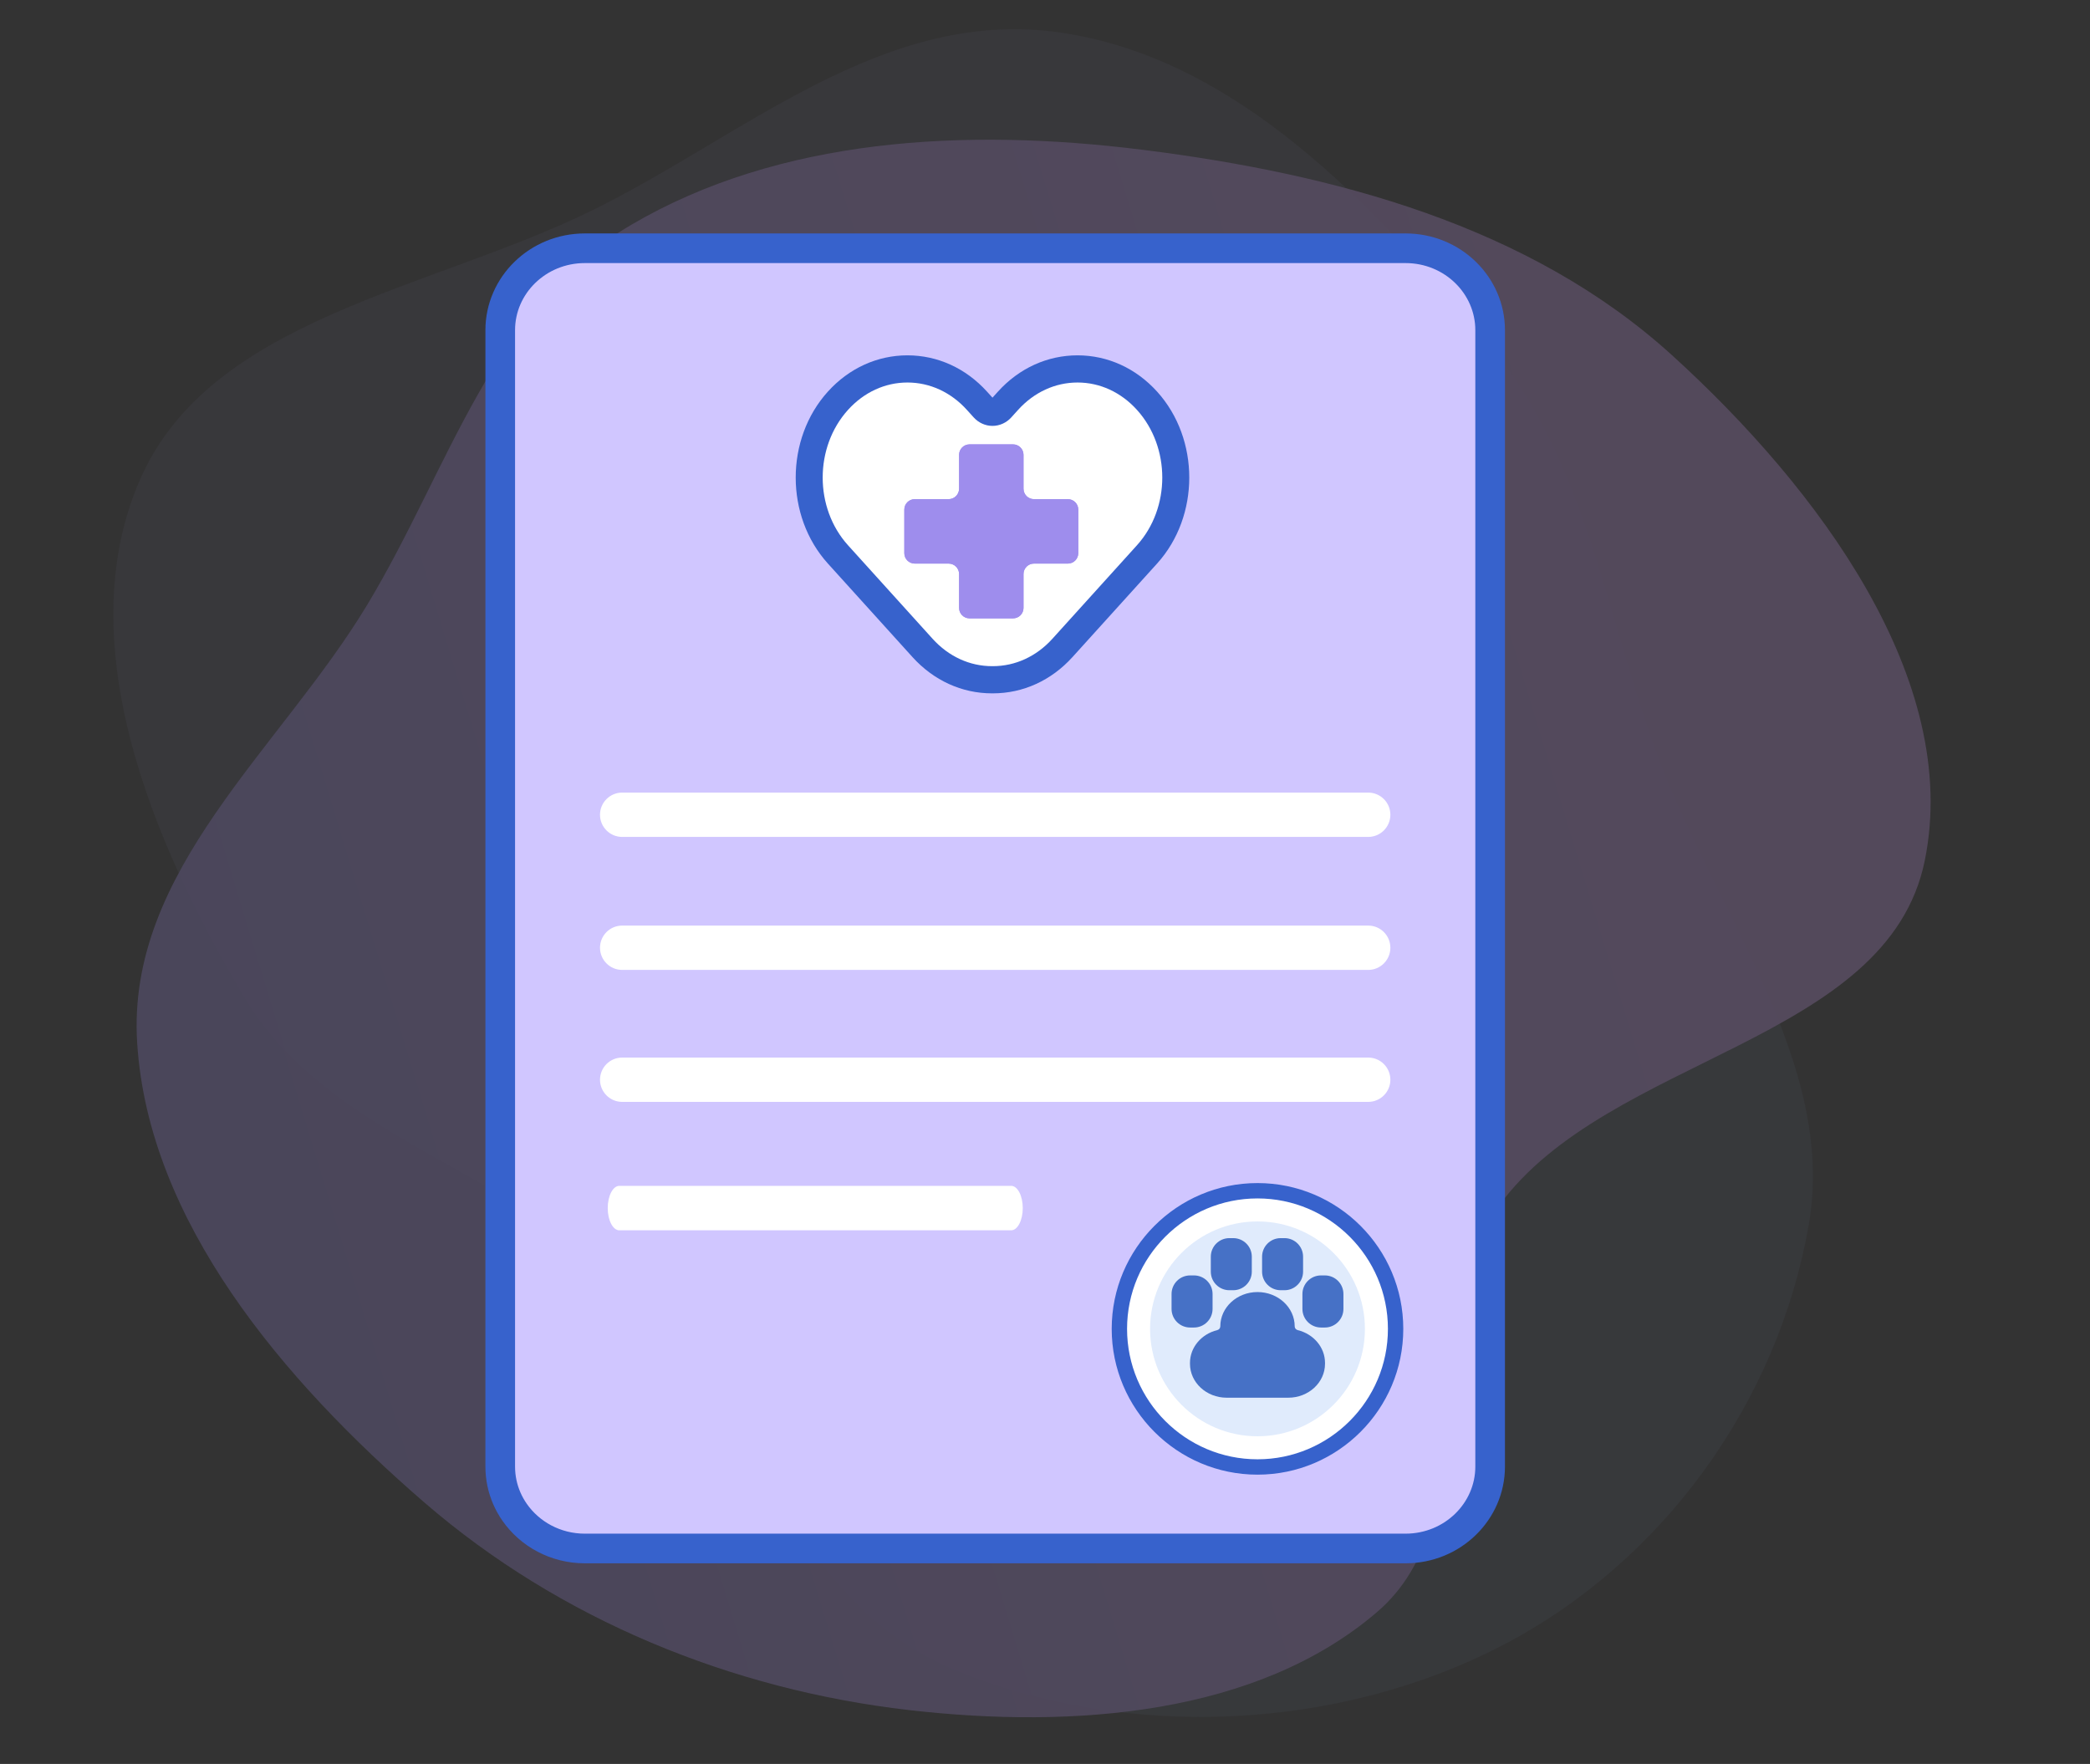 <svg width="141" height="119" viewBox="0 0 141 119" fill="none" xmlns="http://www.w3.org/2000/svg">
<rect x="0" y="0" width="141" height="119" fill="#333333" stroke="none"/>
<g id="passp">
<mask id="mask0_13_265" style="mask-type:alpha" maskUnits="userSpaceOnUse" x="0" y="0" width="141" height="119">
<rect id="Rectangle 9" width="141" height="119" fill="#D9D9D9"/>
</mask>
<g mask="url(#mask0_13_265)">
<g id="vet">
<g id="Group 7" opacity="0.23">
<path id="Vector" fill-rule="evenodd" clip-rule="evenodd" d="M39.733 14.298C50.119 9.252 59.567 0.452 71.546 2.196C83.476 3.934 92.701 13.856 100.386 23.131C107.031 31.152 108.248 41.153 111.719 50.686C115.65 61.483 123.909 71.684 122.033 82.585C119.981 94.512 112.255 105.342 101.34 111.011C90.486 116.648 76.257 117.554 64.264 112.587C53.308 108.049 50.568 94.548 41.997 86.431C34.161 79.011 22.071 76.535 16.597 67.446C10.104 56.667 4.716 43.221 9.437 32.375C14.155 21.537 28.821 19.601 39.733 14.298Z" fill="url(#paint0_linear_13_265)" fill-opacity="0.19"/>
<path id="Vector_2" fill-rule="evenodd" clip-rule="evenodd" d="M101.131 81.334C95.374 89.233 100.383 102.359 92.888 108.765C84.812 115.668 72.528 116.654 61.319 115.365C49.388 113.993 37.801 109.286 28.647 101.376C19.027 93.062 10.022 82.366 9.255 70.373C8.511 58.741 18.875 50.575 24.774 40.805C30.286 31.678 33.205 20.669 42.597 15.16C52.568 9.312 65.052 8.597 77.106 10.108C89.959 11.72 103.159 15.199 112.8 23.962C122.67 32.933 132.331 45.872 129.854 58.051C127.35 70.363 108.497 71.228 101.131 81.334Z" fill="url(#paint1_linear_13_265)" fill-opacity="0.93"/>
</g>
<g id="Group 9">
<g id="Group">
<g id="Group_2">
<path id="Vector_3" d="M34.192 101.081L34.192 101.081C33.906 100.423 33.748 99.701 33.748 98.94V40.216V22.273C33.748 19.247 36.278 16.748 39.458 16.748H94.82C98.001 16.748 100.531 19.247 100.531 22.273V80.996V98.94C100.531 101.965 98.001 104.465 94.82 104.465H39.458C37.476 104.465 35.738 103.489 34.715 102.018C34.511 101.723 34.335 101.41 34.192 101.081Z" fill="#D0C6FF" stroke="#3762CC" stroke-width="2"/>
</g>
<g id="Group_3">
<g id="Group_4">
<path id="Vector_4" d="M92.304 65.433H41.975C41.149 65.433 40.479 64.763 40.479 63.937C40.479 63.111 41.149 62.442 41.975 62.442H92.304C93.13 62.442 93.8 63.111 93.8 63.937C93.8 64.763 93.13 65.433 92.304 65.433Z" fill="white"/>
</g>
</g>
<g id="Group_5">
<g id="Group_6">
<path id="Vector_5" d="M92.304 74.336H41.975C41.149 74.336 40.479 73.667 40.479 72.841C40.479 72.015 41.149 71.346 41.975 71.346H92.304C93.13 71.346 93.8 72.015 93.8 72.841C93.8 73.667 93.13 74.336 92.304 74.336Z" fill="white"/>
</g>
</g>
<g id="Group_7">
<g id="Group_8">
<path id="Vector_6" d="M68.216 83H41.784C41.351 83 41 82.328 41 81.5C41 80.672 41.351 80 41.784 80H68.216C68.649 80 69 80.672 69 81.5C69 82.328 68.649 83 68.216 83Z" fill="white"/>
</g>
</g>
<g id="Group_9">
<g id="Group_10">
<path id="Vector_7" d="M92.304 56.461H41.975C41.149 56.461 40.479 55.791 40.479 54.965C40.479 54.14 41.149 53.47 41.975 53.47H92.304C93.13 53.47 93.8 54.14 93.8 54.965C93.8 55.791 93.13 56.461 92.304 56.461Z" fill="white"/>
</g>
</g>
</g>
<g id="Group_11">
<g id="Group_12">
<path id="Vector_8" d="M84.836 98.966C89.982 98.966 94.153 94.794 94.153 89.648C94.153 84.502 89.982 80.331 84.836 80.331C79.69 80.331 75.518 84.502 75.518 89.648C75.518 94.794 79.69 98.966 84.836 98.966Z" fill="white"/>
</g>
<g id="Group_13">
<path id="Vector_9" d="M84.836 96.895C88.838 96.895 92.083 93.651 92.083 89.648C92.083 85.646 88.838 82.401 84.836 82.401C80.833 82.401 77.589 85.646 77.589 89.648C77.589 93.651 80.833 96.895 84.836 96.895Z" fill="#E0EBFC"/>
</g>
<g id="Group_14">
<path id="Vector_10" d="M80.55 89.558H80.292C79.599 89.558 79.038 88.997 79.038 88.304V87.297C79.038 86.604 79.599 86.043 80.292 86.043H80.55C81.243 86.043 81.805 86.604 81.805 87.297V88.304C81.805 88.996 81.243 89.558 80.55 89.558Z" fill="#4671C6"/>
</g>
<g id="Group_15">
<path id="Vector_11" d="M89.121 89.558H89.379C90.072 89.558 90.633 88.997 90.633 88.304V87.297C90.633 86.604 90.072 86.043 89.379 86.043H89.121C88.428 86.043 87.867 86.604 87.867 87.297V88.304C87.867 88.996 88.428 89.558 89.121 89.558Z" fill="#4671C6"/>
</g>
<g id="Group_16">
<path id="Vector_12" d="M83.198 87.042H82.94C82.247 87.042 81.686 86.481 81.686 85.788V84.781C81.686 84.088 82.247 83.527 82.94 83.527H83.198C83.891 83.527 84.452 84.088 84.452 84.781V85.788C84.452 86.48 83.89 87.042 83.198 87.042Z" fill="#4671C6"/>
</g>
<g id="Group_17">
<path id="Vector_13" d="M86.399 87.042H86.657C87.35 87.042 87.911 86.481 87.911 85.788V84.781C87.911 84.088 87.35 83.527 86.657 83.527H86.399C85.706 83.527 85.145 84.088 85.145 84.781V85.788C85.145 86.48 85.706 87.042 86.399 87.042Z" fill="#4671C6"/>
</g>
<g id="Group_18">
<path id="Vector_14" d="M87.553 89.734C87.431 89.703 87.346 89.601 87.346 89.484C87.346 88.203 86.222 87.165 84.836 87.165C83.45 87.165 82.326 88.203 82.326 89.484C82.326 89.601 82.241 89.703 82.118 89.734C81.06 89.995 80.281 90.886 80.281 91.946V92.003C80.281 93.268 81.391 94.293 82.76 94.293H84.836H86.912C88.281 94.293 89.391 93.268 89.391 92.003V91.946C89.391 90.886 88.612 89.995 87.553 89.734Z" fill="#4671C6"/>
</g>
<g id="Group_19">
<path id="Vector_15" d="M84.836 99.484C79.412 99.484 75 95.072 75 89.648C75 84.225 79.412 79.813 84.836 79.813C90.259 79.813 94.671 84.225 94.671 89.648C94.671 95.072 90.259 99.484 84.836 99.484ZM84.836 80.849C79.984 80.849 76.036 84.796 76.036 89.648C76.036 94.501 79.984 98.448 84.836 98.448C89.688 98.448 93.635 94.501 93.635 89.648C93.635 84.796 89.688 80.849 84.836 80.849Z" fill="#3762CC"/>
</g>
</g>
<g id="Group 1">
<g id="Group_20">
<g id="Group_21">
<g id="Group_22">
<path id="Vector_16" d="M56.568 37.417L62.256 43.774C63.554 45.224 65.257 45.945 66.957 45.937C68.657 45.945 70.36 45.224 71.658 43.774L77.346 37.417C79.926 34.533 79.926 29.857 77.346 26.973C74.766 24.089 70.582 24.089 68.001 26.973L67.54 27.488C67.218 27.848 66.696 27.848 66.373 27.488L65.912 26.973C63.332 24.089 59.148 24.089 56.568 26.973C53.988 29.857 53.988 34.533 56.568 37.417Z" fill="#F9CFCF"/>
</g>
<g id="Group_23">
<path id="Vector_17" d="M56.568 37.417L62.256 43.774C63.554 45.224 65.257 45.945 66.957 45.937C68.657 45.945 70.36 45.224 71.658 43.774L77.346 37.417C79.926 34.533 79.926 29.857 77.346 26.973C74.766 24.089 70.582 24.089 68.001 26.973L67.54 27.488C67.218 27.848 66.696 27.848 66.373 27.488L65.912 26.973C63.332 24.089 59.148 24.089 56.568 26.973C53.988 29.857 53.988 34.533 56.568 37.417Z" fill="white"/>
</g>
</g>
<g id="Group_24">
<g id="Group_25">
<path id="Vector_18" d="M66.986 46.775C66.964 46.775 66.941 46.775 66.919 46.775C64.893 46.775 62.988 45.907 61.559 44.327L55.851 38.017C52.959 34.82 52.959 29.618 55.851 26.42C57.279 24.841 59.186 23.972 61.219 23.972C63.253 23.972 65.16 24.841 66.588 26.42L66.957 26.827L67.325 26.42C68.753 24.841 70.66 23.972 72.694 23.972C74.728 23.972 76.635 24.841 78.063 26.42C80.956 29.618 80.956 34.82 78.063 38.017L72.355 44.327C70.926 45.906 69.021 46.775 66.986 46.775ZM66.953 44.941C66.961 44.941 66.969 44.941 66.978 44.941C68.496 44.941 69.918 44.287 70.995 43.097L76.703 36.786C78.982 34.267 78.982 30.169 76.703 27.65C75.627 26.46 74.203 25.805 72.695 25.805C71.186 25.805 69.762 26.46 68.686 27.65L68.223 28.162C67.895 28.524 67.434 28.732 66.957 28.732C66.481 28.732 66.02 28.524 65.692 28.162L65.229 27.65C64.153 26.46 62.729 25.805 61.22 25.805C59.711 25.805 58.288 26.46 57.211 27.65C54.932 30.169 54.932 34.267 57.211 36.786L62.919 43.097C63.996 44.287 65.418 44.941 66.928 44.941C66.936 44.941 66.945 44.941 66.953 44.941Z" fill="#3762CC"/>
</g>
</g>
</g>
<g id="Group_26">
<g id="Group_27">
<g id="Group_28">
<path id="Vector_19" d="M72.041 33.674H69.755C69.366 33.674 69.05 33.359 69.05 32.97V30.684C69.05 30.295 68.735 29.979 68.346 29.979H65.408C65.019 29.979 64.704 30.295 64.704 30.684V32.97C64.704 33.359 64.388 33.674 63.999 33.674H61.713C61.324 33.674 61.009 33.99 61.009 34.379V37.317C61.009 37.706 61.324 38.021 61.713 38.021H63.999C64.388 38.021 64.704 38.337 64.704 38.725V41.012C64.704 41.401 65.019 41.716 65.408 41.716H68.346C68.735 41.716 69.05 41.401 69.05 41.012V38.725C69.05 38.337 69.366 38.021 69.755 38.021H72.041C72.43 38.021 72.745 37.706 72.745 37.317V34.379C72.745 33.99 72.43 33.674 72.041 33.674Z" fill="#9E8DED"/>
</g>
<g id="Group_29">
<path id="Vector_20" d="M72.041 33.674H69.755C69.366 33.674 69.05 33.359 69.05 32.97V30.684C69.05 30.295 68.735 29.979 68.346 29.979H65.408C65.019 29.979 64.704 30.295 64.704 30.684V32.97C64.704 33.359 64.388 33.674 63.999 33.674H61.713C61.324 33.674 61.009 33.99 61.009 34.379V37.317C61.009 37.706 61.324 38.021 61.713 38.021H63.999C64.388 38.021 64.704 38.337 64.704 38.725V41.012C64.704 41.401 65.019 41.716 65.408 41.716H68.346C68.735 41.716 69.05 41.401 69.05 41.012V38.725C69.05 38.337 69.366 38.021 69.755 38.021H72.041C72.43 38.021 72.745 37.706 72.745 37.317V34.379C72.745 33.99 72.43 33.674 72.041 33.674Z" fill="#9E8DED"/>
</g>
</g>
</g>
</g>
</g>
</g>
</g>
</g>
<defs>
<linearGradient id="paint0_linear_13_265" x1="37.884" y1="12.724" x2="93.012" y2="115.483" gradientUnits="userSpaceOnUse">
<stop stop-color="#A79CEC"/>
<stop offset="1" stop-color="#8BB2EB"/>
</linearGradient>
<linearGradient id="paint1_linear_13_265" x1="117.192" y1="37.24" x2="6.545" y2="70.868" gradientUnits="userSpaceOnUse">
<stop stop-color="#CD9BF2"/>
<stop offset="1" stop-color="#9E8DED"/>
</linearGradient>
</defs>
</svg>
